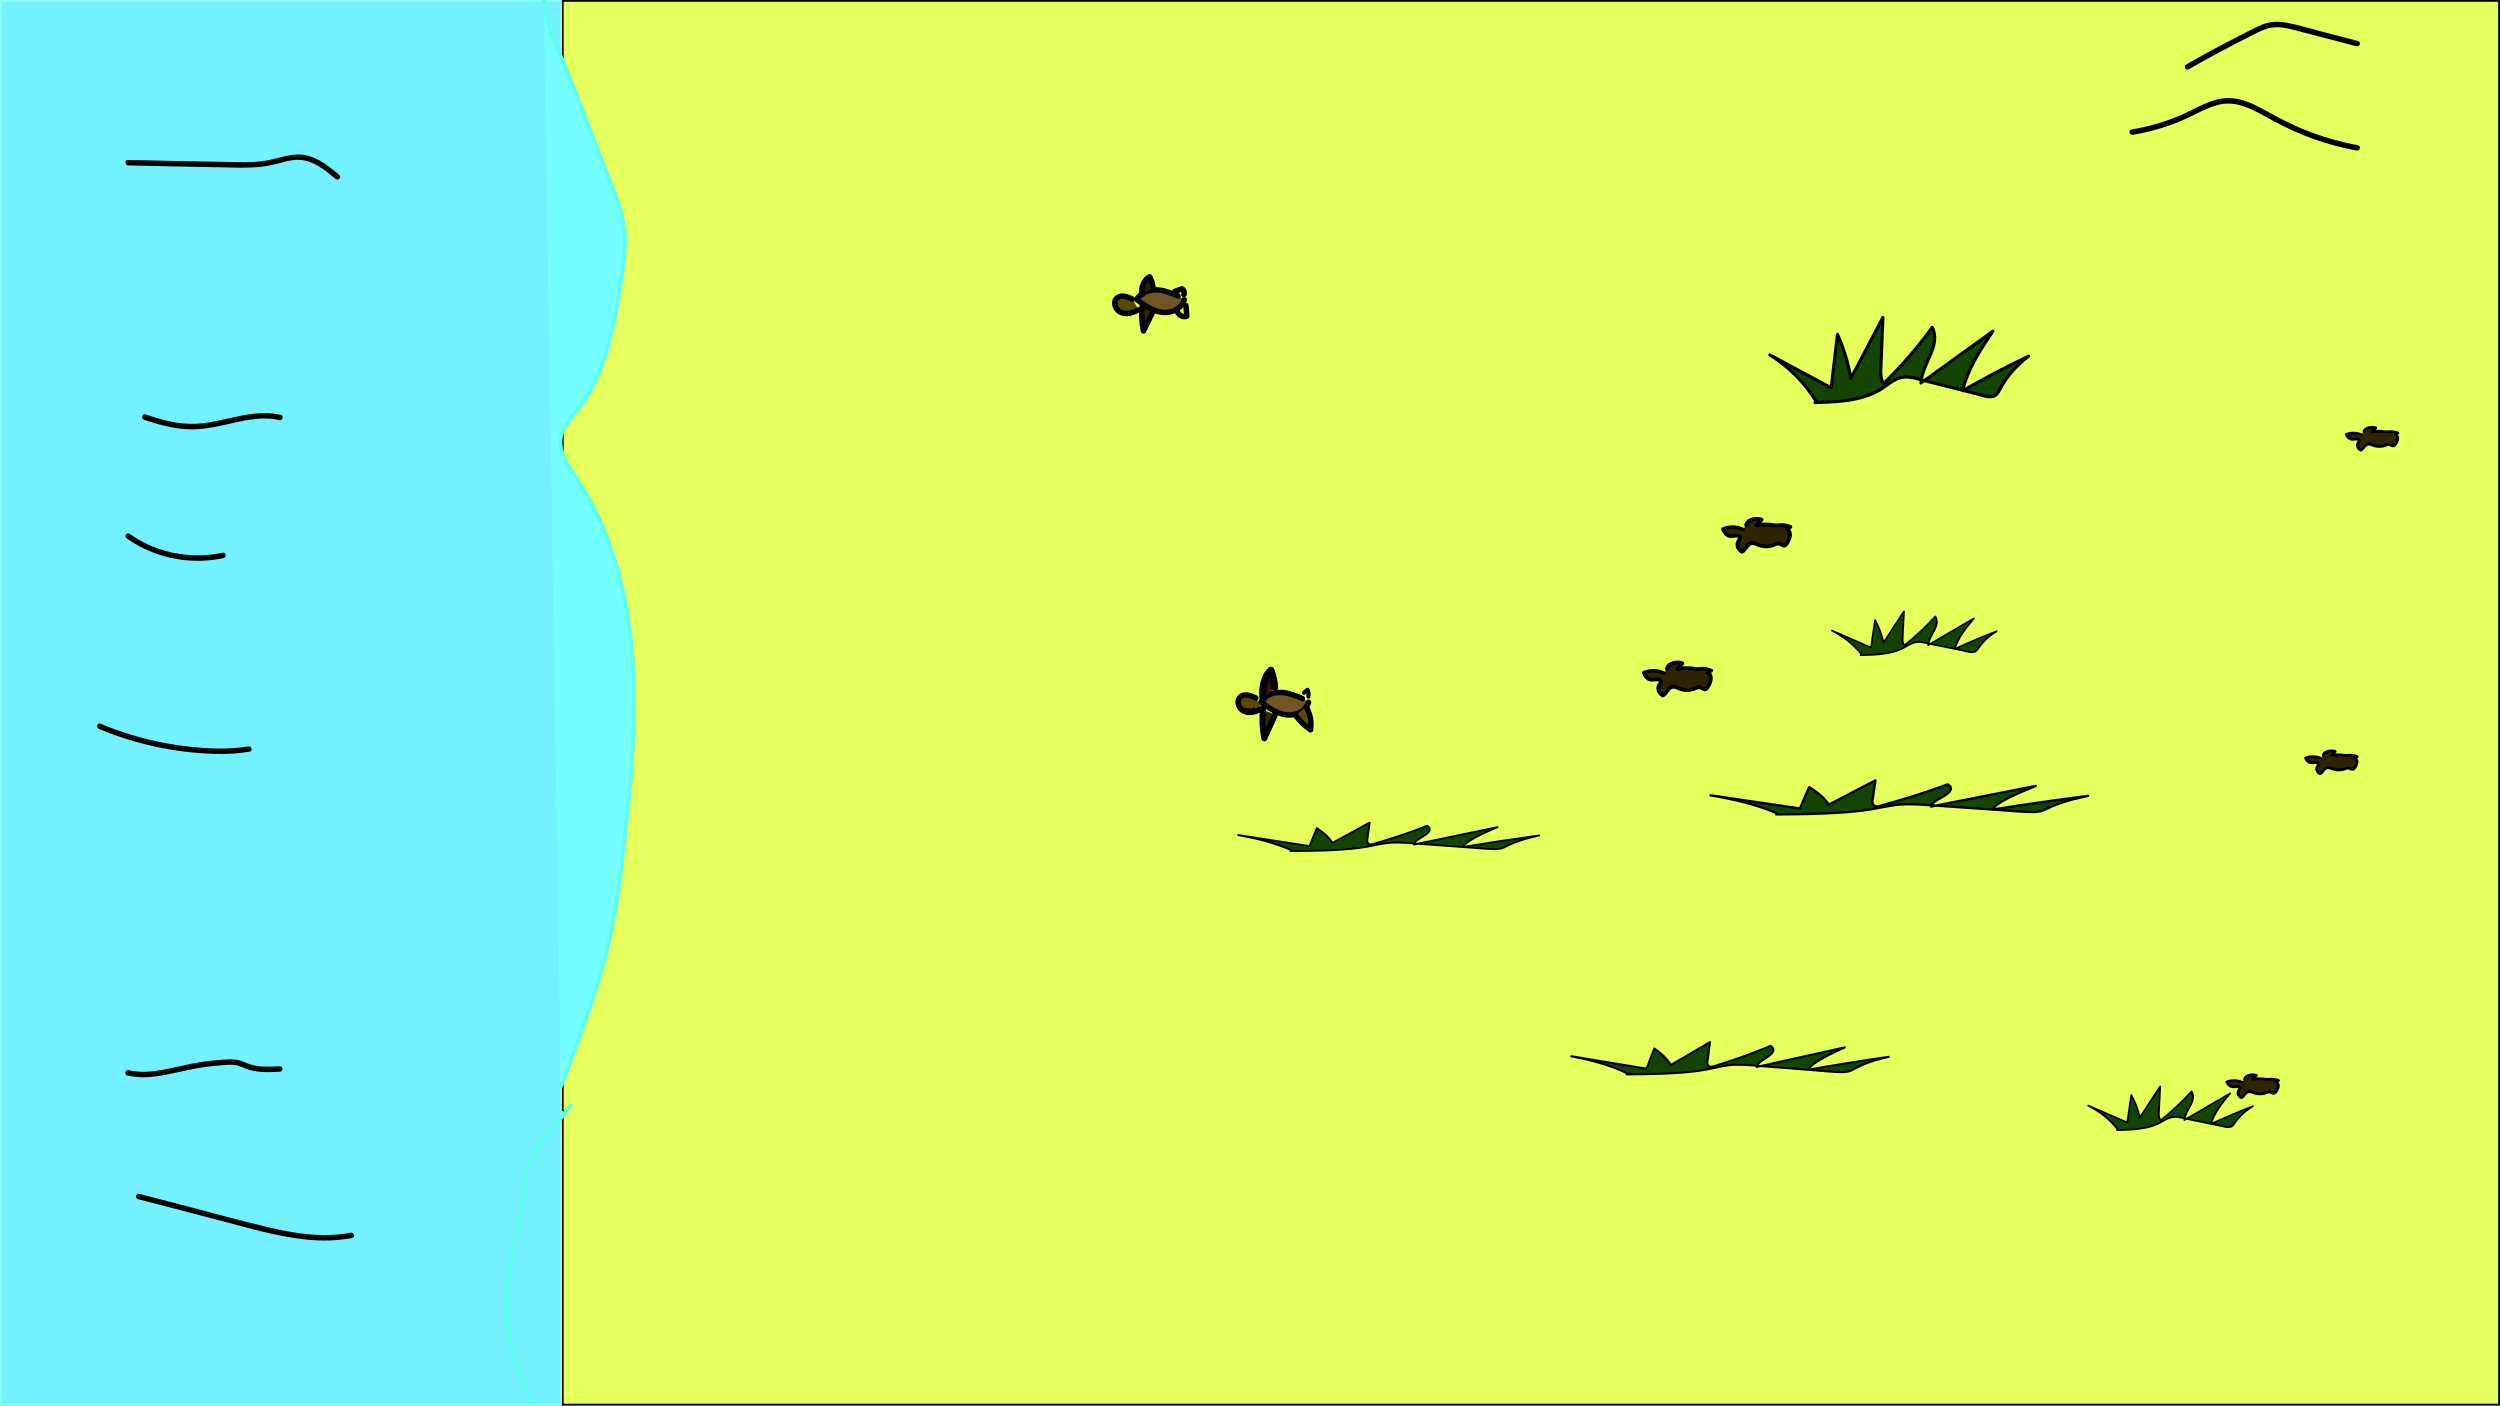 <?xml version="1.0" encoding="utf-8"?>
<!-- Generator: Adobe Illustrator 28.2.0, SVG Export Plug-In . SVG Version: 6.00 Build 0)  -->
<svg version="1.1" xmlns="http://www.w3.org/2000/svg" xmlns:xlink="http://www.w3.org/1999/xlink" x="0px" y="0px"
	 viewBox="0 0 1366 768" style="enable-background:new 0 0 1366 768;" xml:space="preserve">
<rect x="0" y="0" width="1366" height="768" fill="#808080" stroke="none"/>
<style type="text/css">
	.st0{fill:#E5FF5C;}
	.st1{fill:#73F1FF;}
	.st2{fill:#8BFFF0;}
	.st3{fill:#2E2B00;}
	.st4{fill:#5C4600;}
	.st5{fill:#725522;}
	.st6{fill:#2E1A00;}
	.st7{fill:#5C4E00;}
	.st8{fill:#134500;}
	.st9{fill:#2E2500;}
	.st10{fill:#73FDFF;}
	.st11{fill:#5CFFEF;}
</style>
<g id="Background">
	<g>
		<rect x="307.5" y="0.5" class="st0" width="1058" height="767"/>
		<path d="M1365,1v766H308V1H1365 M1366,0H307v768h1059V0L1366,0z"/>
	</g>
	<g>
		<rect x="0.5" y="0.5" class="st1" width="306" height="767"/>
		<path class="st2" d="M306,1v766H1V1H306 M307,0H0v768h307V0L307,0z"/>
	</g>
	<g>
		<g>
			<path d="M78.68,229.32c9.59,3.3,19.65,5.9,29.87,5.16c9.58-0.7,18.75-3.78,28.21-5.2c5.25-0.79,10.63-0.93,15.83,0.29
				c1.88,0.44,2.68-2.45,0.8-2.89c-9.39-2.21-18.89-0.24-28.11,1.83c-4.66,1.05-9.34,2.16-14.09,2.71
				c-5.01,0.59-10.05,0.47-15.02-0.34c-5.7-0.93-11.25-2.59-16.7-4.46C77.65,225.8,76.86,228.69,78.68,229.32L78.68,229.32z"/>
		</g>
	</g>
	<g>
		<g>
			<path d="M69.27,294.25c11.81,8.29,26.34,12.57,40.76,12.15c4.12-0.12,8.22-0.63,12.25-1.5c1.89-0.41,1.09-3.3-0.8-2.89
				c-13.51,2.92-27.97,1.3-40.53-4.48c-3.56-1.64-6.96-3.6-10.16-5.86C69.21,290.55,67.7,293.15,69.27,294.25L69.27,294.25z"/>
		</g>
	</g>
	<g>
		<g>
			<path d="M54.07,398.3c20.02,8.34,41.59,13.03,63.28,13.61c6.39,0.17,12.78-0.12,19.09-1.21c1.9-0.33,1.09-3.22-0.8-2.89
				c-10.76,1.86-21.94,1.3-32.75,0.09c-10.49-1.17-20.87-3.33-30.97-6.38c-5.78-1.75-11.47-3.79-17.05-6.12
				C53.08,394.67,52.31,397.57,54.07,398.3L54.07,398.3z"/>
		</g>
	</g>
	<g>
		<g>
			<path d="M69.54,587.65c10.98,2.58,21.99-0.6,32.71-2.9c5.69-1.22,11.43-2.1,17.23-2.57c2.75-0.22,5.59-0.5,8.35-0.3
				c2.61,0.2,4.85,1.49,7.28,2.33c5.7,1.98,11.87,1.69,17.79,1.37c1.92-0.1,1.93-3.1,0-3c-5.23,0.28-10.62,0.59-15.71-0.86
				c-2.43-0.69-4.66-2.01-7.14-2.54c-2.66-0.56-5.42-0.35-8.11-0.18c-5.68,0.35-11.35,1.06-16.94,2.13
				c-5.4,1.03-10.73,2.44-16.14,3.43c-6.11,1.12-12.4,1.63-18.51,0.2C68.46,584.32,67.66,587.21,69.54,587.65L69.54,587.65z"/>
		</g>
	</g>
	<g>
		<g>
			<path d="M75.4,655.21c15.37,4.01,30.73,8.02,46.1,12.03c14.96,3.91,29.96,8.35,45.39,10.01c8.51,0.92,17.09,0.82,25.51-0.82
				c1.89-0.37,1.09-3.26-0.8-2.89c-15.04,2.93-30.42,0.47-45.15-3c-15-3.54-29.88-7.68-44.79-11.58
				c-8.48-2.21-16.97-4.43-25.45-6.64C74.33,651.83,73.53,654.72,75.4,655.21L75.4,655.21z"/>
		</g>
	</g>
	<g>
		<g>
			<path d="M70,90.38c16.1,0.39,32.2,0.72,48.3,0.99c7.79,0.13,15.69,0.59,23.47-0.15c3.78-0.36,7.44-1.15,11.1-2.14
				c3.57-0.97,7.2-1.97,10.93-1.74c7.57,0.45,13.93,5.73,19.5,10.36c1.47,1.23,3.61-0.89,2.12-2.12
				c-5.24-4.36-10.84-8.94-17.6-10.62c-7.51-1.87-14.41,1.32-21.69,2.66c-7.83,1.45-15.94,0.95-23.85,0.82
				c-8.13-0.13-16.27-0.28-24.4-0.44c-9.3-0.19-18.59-0.39-27.89-0.61C68.07,87.33,68.07,90.34,70,90.38L70,90.38z"/>
		</g>
	</g>
	<g>
		<path class="st3" d="M624.12,167.02c-0.53,4.61-0.3,9.3,0.68,13.83c1.82-3.74,3.64-7.47,5.46-11.21"/>
		<g>
			<path d="M622.62,167.02c-0.53,4.75-0.26,9.55,0.73,14.23c0.26,1.22,2.18,1.5,2.74,0.36c1.82-3.74,3.64-7.47,5.46-11.21
				c0.35-0.73,0.2-1.62-0.54-2.05c-0.66-0.39-1.7-0.19-2.05,0.54c-1.82,3.74-3.64,7.47-5.46,11.21c0.91,0.12,1.83,0.24,2.74,0.36
				c-0.94-4.42-1.12-8.95-0.62-13.43c0.09-0.81-0.75-1.5-1.5-1.5C623.23,165.52,622.71,166.21,622.62,167.02L622.62,167.02z"/>
		</g>
	</g>
	<g>
		<g>
			<path d="M642.45,160.6c1.27-0.45,2.55-0.91,3.82-1.36c-0.39-0.05-0.77-0.1-1.16-0.15c0.02,0.01,0.04,0.03,0.05,0.04
				c-0.1-0.08-0.2-0.16-0.3-0.23c0.18,0.14,0.34,0.3,0.48,0.47c-0.08-0.1-0.16-0.2-0.23-0.3c0.15,0.2,0.28,0.41,0.38,0.64
				c-0.05-0.12-0.1-0.24-0.15-0.36c0.11,0.25,0.18,0.51,0.22,0.78c-0.02-0.13-0.04-0.27-0.05-0.4c0.03,0.25,0.03,0.49,0,0.74
				c0.02-0.13,0.04-0.27,0.05-0.4c-0.03,0.18-0.07,0.35-0.13,0.52c-0.25,0.74,0.29,1.67,1.05,1.85c0.83,0.19,1.57-0.25,1.85-1.05
				c0.52-1.51,0.04-3.36-1.13-4.44c-0.17-0.16-0.37-0.33-0.57-0.45c-0.51-0.29-1-0.21-1.51-0.02c-0.39,0.14-0.77,0.27-1.16,0.41
				c-0.77,0.27-1.54,0.55-2.31,0.82c-0.37,0.13-0.69,0.34-0.9,0.69c-0.19,0.32-0.27,0.8-0.15,1.16
				C640.84,160.28,641.66,160.88,642.45,160.6L642.45,160.6z"/>
		</g>
	</g>
	<g>
		<g>
			<path d="M641.75,170.34c0.72,2.96,4.23,4.93,7.12,3.88c0.58-0.21,1.16-0.76,1.1-1.45c-0.16-1.93-0.31-3.85-0.47-5.78
				c-0.06-0.78-0.64-1.54-1.5-1.5c-0.76,0.03-1.57,0.66-1.5,1.5c0.16,1.93,0.31,3.85,0.47,5.78c0.37-0.48,0.73-0.96,1.1-1.45
				c-0.13,0.05-0.26,0.09-0.39,0.12c-0.06,0.01-0.12,0.03-0.18,0.04c-0.24,0.06,0.33-0.03,0.14-0.02c-0.26,0.02-0.51,0.02-0.78,0.01
				c-0.25-0.01,0.32,0.06,0.14,0.02c-0.06-0.01-0.12-0.02-0.18-0.03c-0.13-0.03-0.27-0.06-0.4-0.1c-0.06-0.02-0.12-0.04-0.18-0.06
				c-0.06-0.02-0.28-0.11-0.03-0.01c0.25,0.11,0.03,0.01-0.03-0.01c-0.07-0.03-0.13-0.07-0.2-0.1c-0.11-0.06-0.22-0.12-0.32-0.19
				c-0.05-0.03-0.1-0.07-0.15-0.11c-0.21-0.14,0.03,0.05,0.09,0.08c-0.21-0.09-0.41-0.38-0.56-0.55c-0.17-0.18,0.02,0.05,0.07,0.1
				c-0.05-0.04-0.1-0.13-0.13-0.18c-0.07-0.1-0.13-0.21-0.19-0.32c-0.02-0.05-0.09-0.15-0.1-0.2c0,0.02,0.13,0.35,0.07,0.15
				c-0.05-0.14-0.09-0.28-0.13-0.43c-0.19-0.76-1.09-1.29-1.85-1.05C642,168.75,641.55,169.53,641.75,170.34L641.75,170.34z"/>
		</g>
	</g>
	<g>
		<path class="st4" d="M686.2,381.4c-2.74-1.36-6.33-2.63-8.57-0.55c-2.41,2.25-0.66,6.74,2.43,7.91c3.08,1.17,6.55,0,9.45-1.58"/>
		<g>
			<path d="M686.96,380.11c-2.01-1-4.29-1.96-6.58-1.85c-2.3,0.11-4.4,1.42-5.13,3.67c-0.6,1.84-0.07,4.02,1.02,5.58
				c1.37,1.96,3.35,2.98,5.72,3.2c2.89,0.27,5.78-0.88,8.28-2.22c1.7-0.91,0.19-3.5-1.51-2.59c-1.66,0.89-3.5,1.7-5.39,1.83
				c-0.99,0.07-1.88-0.03-2.81-0.37c-0.21-0.08-0.04-0.01,0,0.01c-0.09-0.04-0.17-0.08-0.26-0.13c-0.15-0.08-0.29-0.17-0.43-0.26
				c-0.03-0.02-0.27-0.19-0.14-0.09c0.12,0.09-0.07-0.06-0.07-0.06c-0.16-0.15-0.32-0.29-0.47-0.45c-0.04-0.05-0.34-0.39-0.19-0.2
				c-0.1-0.13-0.2-0.28-0.29-0.42c-0.09-0.14-0.18-0.29-0.25-0.44c-0.04-0.09-0.09-0.17-0.13-0.26c0.09,0.19-0.01-0.02-0.04-0.11
				c-0.29-0.81-0.31-0.97-0.26-1.78c0.02-0.23-0.05,0.23,0,0c0.02-0.06,0.03-0.13,0.04-0.19c0.02-0.07,0.19-0.54,0.07-0.27
				c0.06-0.14,0.14-0.28,0.22-0.41c0.03-0.06,0.07-0.11,0.11-0.17c-0.16,0.21,0.03-0.03,0.07-0.07c0.28-0.26,0.41-0.38,0.8-0.57
				c-0.14,0.07,0.25-0.09,0.32-0.11c0.1-0.03,0.21-0.06,0.31-0.08c0.04-0.01,0.37-0.05,0.16-0.03c1.82-0.18,3.66,0.6,5.32,1.42
				c0.73,0.36,1.62,0.19,2.05-0.54C687.88,381.5,687.69,380.47,686.96,380.11L686.96,380.11z"/>
		</g>
	</g>
	<g>
		<path class="st5" d="M711.7,381.66c-3.86-1.6-7.83-3.22-12.01-3.33c-4.18-0.11-8.67,1.61-10.68,5.28
			c4.16,3.05,8.55,6.21,13.65,6.94s11.09-1.86,12.32-6.87"/>
		<g>
			<path d="M712.1,380.22c-4.52-1.87-9.39-3.85-14.39-3.3c-4.03,0.44-7.91,2.33-10,5.94c-0.44,0.76-0.12,1.57,0.54,2.05
				c4.81,3.53,10.31,7.46,16.57,7.26c5.03-0.16,10.24-2.97,11.62-8.09c0.5-1.87-2.39-2.66-2.89-0.8c-1.12,4.16-5.73,6.07-9.72,5.88
				c-5.29-0.25-9.95-3.84-14.05-6.84c0.18,0.68,0.36,1.37,0.54,2.05c1.72-2.98,5.15-4.41,8.49-4.53c4.37-0.16,8.55,1.63,12.51,3.27
				C713.08,383.84,713.86,380.94,712.1,380.22L712.1,380.22z"/>
		</g>
	</g>
	<g>
		<path class="st3" d="M690.09,387.63c-0.56,5.26-0.32,10.62,0.72,15.8c1.93-4.27,3.87-8.53,5.8-12.8"/>
		<g>
			<path d="M688.44,387.63c-0.56,5.42-0.27,10.89,0.78,16.24c0.26,1.33,2.44,1.68,3.02,0.39c1.93-4.27,3.87-8.53,5.8-12.8
				c0.37-0.81,0.23-1.78-0.59-2.26c-0.71-0.41-1.89-0.22-2.26,0.59c-1.93,4.27-3.87,8.53-5.8,12.8c1.01,0.13,2.01,0.26,3.02,0.39
				c-1-5.06-1.19-10.24-0.66-15.36c0.09-0.89-0.83-1.65-1.65-1.65C689.12,385.97,688.53,386.73,688.44,387.63L688.44,387.63z"/>
		</g>
	</g>
	<g>
		<path class="st6" d="M690.22,382.02c-1.04-5.88,0.76-12.65,4.2-15.79c1.13,2.84,1.83,6.09,2.01,9.4"/>
		<g>
			<path d="M692.12,381.5c-0.43-2.54-0.25-5.35,0.42-7.88c0.34-1.27,0.72-2.3,1.3-3.38c0.29-0.53,0.6-1.05,0.96-1.53
				c-0.12,0.16,0.03-0.03,0.07-0.09c0.08-0.1,0.17-0.2,0.26-0.3c0.22-0.24,0.45-0.47,0.68-0.69c-1.09-0.29-2.19-0.58-3.28-0.87
				c1.12,2.84,1.76,5.83,1.94,8.88c0.06,1.06,0.86,1.96,1.96,1.96c1.01,0,2.03-0.9,1.96-1.96c-0.2-3.39-0.84-6.76-2.08-9.92
				c-0.54-1.37-2.12-1.95-3.28-0.87c-2.18,2.03-3.53,4.89-4.29,7.73c-0.87,3.26-0.98,6.65-0.42,9.96c0.18,1.05,1.47,1.63,2.41,1.37
				C691.85,383.61,692.3,382.55,692.12,381.5L692.12,381.5z"/>
		</g>
	</g>
	<g>
		<g>
			<path d="M680.23,387.65c0.25,0.1,0.54,0.12,0.81,0.15c0.44,0.05,0.87,0.08,1.31,0.1c1.09,0.06,2.19,0.07,3.28,0.03
				c0.41-0.01,0.59-0.48,0.32-0.78c-0.16-0.18-0.31-0.36-0.47-0.54c-0.39-0.45-1.04,0.21-0.65,0.65c0.16,0.18,0.31,0.36,0.47,0.54
				c0.11-0.26,0.22-0.52,0.32-0.78c-1.07,0.04-2.14,0.03-3.2-0.03c-0.43-0.02-0.85-0.05-1.28-0.09c-0.22-0.02-0.43-0.04-0.68-0.13
				c-0.23-0.09-0.5,0.1-0.56,0.32C679.84,387.35,680,387.56,680.23,387.65L680.23,387.65z"/>
		</g>
	</g>
	<g>
		<g>
			<path d="M713.32,379.28c0.64-0.53,1.27-1.05,1.91-1.58c-0.6-0.08-1.19-0.15-1.79-0.23c0.07,0.12,0.13,0.23,0.18,0.36
				c-0.04-0.09-0.08-0.18-0.11-0.27c0.17,0.42,0.27,0.86,0.33,1.3c-0.01-0.1-0.03-0.2-0.04-0.3c0.08,0.64,0.09,1.28,0.01,1.92
				c0.01-0.1,0.03-0.2,0.04-0.3c-0.01,0.04-0.01,0.08-0.02,0.12c-0.05,0.32-0.05,0.59,0.11,0.88c0.14,0.24,0.41,0.46,0.68,0.52
				c0.29,0.07,0.62,0.05,0.88-0.11c0.23-0.15,0.48-0.4,0.52-0.68c0.13-0.84,0.14-1.65,0.03-2.49c-0.1-0.72-0.27-1.45-0.64-2.08
				c-0.18-0.31-0.48-0.5-0.83-0.54c-0.38-0.05-0.67,0.07-0.96,0.31c-0.64,0.53-1.27,1.05-1.91,1.58c-0.21,0.18-0.33,0.54-0.33,0.81
				c0,0.28,0.12,0.61,0.33,0.81c0.22,0.2,0.5,0.35,0.81,0.33C712.83,379.6,713.07,379.48,713.32,379.28L713.32,379.28z"/>
		</g>
	</g>
	<g>
		<path class="st7" d="M708.01,390.99c2.23,3.02,4.95,5.67,8.04,7.82c0.76-4.3-0.13-8.86-2.43-12.56"/>
		<g>
			<path d="M706.72,391.75c2.41,3.24,5.27,6.04,8.58,8.35c0.74,0.52,2.05,0.02,2.2-0.9c0.8-4.73-0.06-9.61-2.58-13.72
				c-1.01-1.64-3.6-0.14-2.59,1.51c2.07,3.38,2.95,7.48,2.28,11.41c0.73-0.3,1.47-0.6,2.2-0.9c-2.86-2-5.42-4.47-7.5-7.28
				c-0.48-0.65-1.3-0.98-2.05-0.54C706.62,390.07,706.23,391.09,706.72,391.75L706.72,391.75z"/>
		</g>
	</g>
	<g>
		<path class="st8" d="M705.72,464.65c-7.27-3.36-17.35-6.25-29.2-8.37c12.98,2.01,25.97,4.01,38.95,6.02
			c1.35-3.25,2.69-6.51,4.04-9.76c4,2.57,6.88,5.27,8.53,8.03c6.77-3.7,13.55-7.41,20.32-11.11c-0.43,3.09-0.85,6.18-1.28,9.26
			c-0.13,0.97-0.21,2.02,1.68,2.84c11.34-3.18,21.71-6.63,30.96-10.29c2.83,1.59,1.18,3.51-1.26,5.14s-5.67,3.25-5.9,5.03
			c15.22-3.16,30.45-6.31,45.67-9.47c-7.96,3.41-16.07,6.92-19.19,10.88c13.66-2.27,27.66-4.39,41.96-6.33
			c-7.68,1.63-14.03,3.73-18.46,6.11c-0.75,0.41-1.52,0.84-2.9,1.09c-2.04,0.37-4.72,0.21-7.07,0.04
			c-14.05-1.02-28.11-2.04-42.16-3.06c-3.1-0.23-6.31-0.45-9.48-0.31c-4.78,0.21-8.52,1.21-12.51,1.97
			c-12.34,2.35-28.25,2.55-43.22,2.66"/>
		<g>
			<path d="M705.99,464.2c-9.26-4.25-19.34-6.63-29.33-8.43c-0.09,0.34-0.19,0.68-0.28,1.02c12.98,2.01,25.97,4.01,38.95,6.02
				c0.31,0.05,0.53-0.08,0.65-0.37c1.35-3.25,2.69-6.51,4.04-9.76c-0.26,0.1-0.52,0.21-0.77,0.31c3.21,2.08,6.31,4.54,8.34,7.84
				c0.15,0.25,0.47,0.33,0.72,0.19c6.77-3.7,13.55-7.41,20.32-11.11c-0.26-0.2-0.52-0.4-0.77-0.59c-0.33,2.36-0.65,4.71-0.98,7.07
				c-0.17,1.23-0.75,2.99-0.12,4.19c0.29,0.55,0.8,0.95,1.33,1.25c0.89,0.49,1.77-0.02,2.69-0.29c2.23-0.64,4.45-1.29,6.67-1.97
				c4.22-1.29,8.42-2.66,12.59-4.12c1.98-0.69,3.95-1.41,5.91-2.15c0.92-0.35,1.84-0.7,2.76-1.06c0.65-0.25,1.05-0.53,1.6,0.11
				c0.44,0.52,0.45,1.01,0.12,1.59c-1.03,1.81-3.56,2.84-5.23,3.95c-1.24,0.83-2.82,1.85-3.14,3.42c-0.08,0.41,0.24,0.73,0.65,0.65
				c15.22-3.16,30.45-6.31,45.67-9.47c-0.14-0.32-0.27-0.64-0.41-0.96c-3.91,1.67-7.84,3.33-11.59,5.33
				c-2.78,1.48-5.69,3.16-7.7,5.64c-0.34,0.42-0.02,0.97,0.51,0.88c13.95-2.32,27.94-4.42,41.96-6.33
				c-0.09-0.34-0.19-0.68-0.28-1.02c-4.22,0.9-8.42,1.99-12.47,3.48c-1.59,0.58-3.17,1.23-4.7,1.97c-1.73,0.84-3.22,1.7-5.18,1.88
				c-4.47,0.42-9.16-0.35-13.62-0.67c-4.96-0.36-9.92-0.72-14.88-1.08c-4.88-0.35-9.75-0.71-14.63-1.06
				c-4.79-0.35-9.63-0.89-14.44-0.67c-4.16,0.19-8.18,1.12-12.25,1.92c-4.09,0.8-8.23,1.3-12.38,1.66
				c-10.33,0.9-20.73,0.97-31.09,1.05c-0.68,0.01-0.68,1.06,0,1.05c9.26-0.07,18.54-0.15,27.79-0.79c4.16-0.29,8.32-0.7,12.45-1.35
				c4.12-0.64,8.16-1.73,12.3-2.23c4.72-0.57,9.44-0.19,14.16,0.15c4.96,0.36,9.92,0.72,14.88,1.08c4.96,0.36,9.92,0.72,14.88,1.08
				c4.77,0.35,9.57,0.89,14.35,0.97c2.05,0.04,4.14-0.07,6.02-0.97c1.75-0.84,3.43-1.74,5.24-2.46c4.48-1.77,9.16-3,13.87-4.01
				c0.68-0.15,0.37-1.1-0.28-1.02c-14.02,1.91-28,4.01-41.96,6.33c0.17,0.29,0.34,0.59,0.51,0.88c2.04-2.52,5.03-4.19,7.86-5.67
				c3.65-1.91,7.44-3.51,11.22-5.13c0.57-0.25,0.14-1.08-0.41-0.96c-15.22,3.16-30.45,6.31-45.67,9.47
				c0.22,0.22,0.43,0.43,0.65,0.65c0.34-1.66,2.53-2.72,3.83-3.54c1.45-0.92,3.13-1.82,4.18-3.22c0.69-0.92,0.91-2.02,0.18-2.99
				c-0.3-0.4-1-1.08-1.53-1.09c-0.76-0.01-1.96,0.73-2.67,1.01c-8.25,3.16-16.66,5.91-25.15,8.37c-0.96,0.28-2.7,1.15-3.61,0.59
				c-1.06-0.65-0.7-1.82-0.57-2.82c0.38-2.76,0.76-5.53,1.14-8.29c0.06-0.44-0.34-0.83-0.77-0.59c-6.77,3.7-13.55,7.41-20.32,11.11
				c0.24,0.06,0.48,0.13,0.72,0.19c-2.12-3.45-5.36-6.04-8.72-8.21c-0.32-0.2-0.65,0.02-0.77,0.31c-1.35,3.25-2.69,6.51-4.04,9.76
				c0.22-0.12,0.43-0.25,0.65-0.37c-12.98-2.01-25.97-4.01-38.95-6.02c-0.66-0.1-0.95,0.89-0.28,1.02
				c9.89,1.79,19.91,4.12,29.08,8.32C706.07,465.39,706.6,464.48,705.99,464.2L705.99,464.2z"/>
		</g>
	</g>
	<g>
		<path class="st8" d="M971.18,444.58c-9.13-4.01-21.77-7.45-36.66-9.99c16.3,2.39,32.6,4.78,48.9,7.18
			c1.69-3.88,3.38-7.77,5.07-11.65c5.03,3.06,8.63,6.28,10.71,9.57c8.5-4.42,17.01-8.84,25.51-13.26
			c-0.54,3.68-1.07,7.37-1.61,11.05c-0.17,1.16-0.26,2.4,2.11,3.38c14.23-3.79,27.25-7.9,38.86-12.27c3.56,1.9,1.48,4.18-1.59,6.14
			c-3.06,1.96-7.12,3.88-7.41,6c19.11-3.77,38.22-7.53,57.33-11.3c-9.99,4.07-20.17,8.25-24.09,12.98
			c17.14-2.71,34.72-5.23,52.67-7.55c-9.64,1.94-17.61,4.45-23.17,7.29c-0.95,0.48-1.9,1-3.64,1.3c-2.56,0.44-5.92,0.25-8.87,0.04
			c-17.64-1.22-35.28-2.44-52.92-3.65c-3.89-0.27-7.92-0.54-11.9-0.37c-6,0.26-10.69,1.45-15.7,2.36
			c-15.5,2.81-35.46,3.04-54.25,3.17"/>
		<g>
			<path d="M971.5,444.03c-11.67-5.09-24.31-7.91-36.81-10.05c-0.11,0.41-0.23,0.83-0.34,1.24c16.3,2.39,32.6,4.78,48.9,7.18
				c0.26,0.04,0.61-0.02,0.73-0.3c1.69-3.88,3.38-7.77,5.07-11.65c-0.29,0.08-0.59,0.15-0.88,0.23c3.98,2.45,7.91,5.36,10.48,9.34
				c0.2,0.3,0.56,0.4,0.88,0.23c8.5-4.42,17.01-8.84,25.51-13.26c-0.32-0.24-0.63-0.49-0.95-0.73c-0.42,2.88-0.84,5.76-1.26,8.65
				c-0.23,1.55-0.93,3.63,0.06,5.06c0.43,0.63,1.26,1.26,2,1.45c1.01,0.26,2.57-0.49,3.56-0.76c2.77-0.76,5.53-1.54,8.29-2.34
				c5.32-1.55,10.61-3.2,15.86-4.97c2.45-0.82,4.9-1.67,7.34-2.55c1.12-0.4,2.23-0.81,3.35-1.23c0.71-0.27,1.07-0.22,1.6,0.37
				c0.45,0.5,0.51,1.02,0.21,1.61c-0.58,1.14-1.89,1.95-2.92,2.62c-1.13,0.73-2.3,1.38-3.44,2.09c-1.6,1-3.85,2.27-4.26,4.29
				c-0.1,0.5,0.29,0.89,0.79,0.79c19.11-3.77,38.22-7.53,57.33-11.3c-0.11-0.41-0.23-0.83-0.34-1.24
				c-4.87,1.98-9.77,3.95-14.48,6.31c-3.53,1.77-7.3,3.78-9.9,6.84c-0.43,0.51-0.01,1.18,0.63,1.08c17.46-2.76,34.97-5.26,52.5-7.53
				c-0.06-0.42-0.11-0.84-0.17-1.27c-5.31,1.08-10.59,2.38-15.71,4.17c-2,0.7-3.98,1.47-5.9,2.36c-2.2,1.01-4.09,2.03-6.57,2.22
				c-2.6,0.21-5.23,0-7.82-0.18c-3.13-0.22-6.27-0.43-9.4-0.65c-6.1-0.42-12.2-0.84-18.3-1.26c-6.18-0.43-12.37-0.85-18.55-1.28
				c-6-0.41-12.06-1.05-18.08-0.8c-5.24,0.22-10.33,1.36-15.47,2.3c-5.14,0.95-10.34,1.54-15.54,1.97
				c-12.95,1.07-25.96,1.15-38.94,1.25c-0.83,0.01-0.83,1.29,0,1.29c11.65-0.08,23.32-0.17,34.95-0.95
				c5.26-0.35,10.52-0.85,15.74-1.63c5.2-0.78,10.31-2.09,15.54-2.66c5.95-0.65,11.9-0.17,17.85,0.24
				c6.18,0.43,12.37,0.85,18.55,1.28c6.1,0.42,12.2,0.84,18.3,1.26c6.05,0.42,12.14,1.07,18.21,1.17c2.57,0.04,5.18-0.09,7.54-1.18
				c2.16-0.99,4.25-2.05,6.48-2.89c5.66-2.13,11.55-3.6,17.47-4.8c0.7-0.14,0.55-1.36-0.17-1.27c-17.65,2.28-35.27,4.8-52.84,7.57
				c0.21,0.36,0.42,0.72,0.63,1.08c2.53-2.98,6.2-4.92,9.64-6.64c4.61-2.31,9.4-4.23,14.17-6.18c0.76-0.31,0.49-1.41-0.34-1.24
				c-19.11,3.77-38.22,7.53-57.33,11.3c0.26,0.26,0.53,0.53,0.79,0.79c0.4-1.97,3.16-3.22,4.7-4.15c1.87-1.13,4.07-2.21,5.42-3.99
				c0.95-1.25,1.02-2.72-0.16-3.84c-0.65-0.62-1.27-1.1-2.15-0.81c-1.26,0.42-2.49,0.92-3.73,1.37
				c-10.33,3.73-20.85,6.97-31.44,9.86c-1.36,0.37-3.04,1.32-4.19,0.13c-0.75-0.78-0.43-1.84-0.29-2.79
				c0.49-3.36,0.98-6.73,1.47-10.09c0.08-0.55-0.41-1.01-0.95-0.73c-8.5,4.42-17.01,8.84-25.51,13.26c0.29,0.08,0.59,0.15,0.88,0.23
				c-2.69-4.17-6.76-7.24-10.94-9.8c-0.27-0.17-0.74-0.08-0.88,0.23c-1.69,3.88-3.38,7.77-5.07,11.65c0.24-0.1,0.49-0.2,0.73-0.3
				c-16.3-2.39-32.6-4.78-48.9-7.18c-0.8-0.12-1.17,1.1-0.34,1.24c12.38,2.12,24.95,4.88,36.5,9.92
				C971.61,445.47,972.26,444.36,971.5,444.03L971.5,444.03z"/>
		</g>
	</g>
	<g>
		<path class="st8" d="M992.12,218.96c-6.26-10.05-14.92-18.7-25.12-25.06c11.17,6,22.34,12,33.51,18
			c1.16-9.74,2.32-19.48,3.48-29.22c3.45,7.68,5.92,15.76,7.34,24.02c5.83-11.09,11.66-22.17,17.48-33.26
			c-0.37,9.24-0.73,18.48-1.1,27.72c-0.12,2.91-0.18,6.03,1.45,8.49c9.76-9.51,18.68-19.83,26.63-30.79
			c2.44,4.76,1.01,10.49-1.09,15.4s-4.88,9.74-5.08,15.04c13.1-9.45,26.2-18.89,39.29-28.34c-6.85,10.2-13.82,20.69-16.51,32.57
			c11.75-6.8,23.8-13.13,36.1-18.94c-6.6,4.86-12.07,11.16-15.88,18.29c-0.65,1.21-1.3,2.51-2.49,3.25
			c-1.76,1.09-4.06,0.62-6.08,0.11c-12.09-3.06-24.18-6.11-36.27-9.17c-2.67-0.67-5.43-1.35-8.15-0.93
			c-4.11,0.64-7.33,3.63-10.76,5.91c-10.62,7.04-24.3,7.62-37.18,7.96"/>
		<g>
			<path d="M992.85,218.53c-6.43-10.27-15.17-18.93-25.43-25.36c-0.28,0.49-0.57,0.97-0.85,1.46c11.17,6,22.34,12,33.51,18
				c0.61,0.33,1.2-0.1,1.27-0.73c1.16-9.74,2.32-19.48,3.48-29.22c-0.52,0.14-1.05,0.28-1.57,0.43c3.39,7.61,5.82,15.61,7.25,23.81
				c0.13,0.72,1.22,0.82,1.54,0.2c5.83-11.09,11.66-22.17,17.48-33.26c-0.52-0.14-1.05-0.28-1.57-0.43
				c-0.26,6.6-0.52,13.2-0.79,19.8c-0.12,3.11-0.3,6.21-0.36,9.32c-0.05,2.61,0.2,5.25,1.61,7.51c0.29,0.46,0.93,0.56,1.33,0.17
				c9.78-9.55,18.73-19.91,26.77-30.96c-0.49,0-0.97,0-1.46,0c2.42,4.94,0.64,10.63-1.44,15.36c-2.09,4.73-4.57,9.38-4.84,14.65
				c-0.03,0.6,0.76,1.1,1.27,0.73c13.1-9.45,26.2-18.89,39.29-28.34c-0.39-0.39-0.77-0.77-1.16-1.16
				c-6.83,10.18-13.8,20.67-16.6,32.77c-0.16,0.71,0.58,1.33,1.24,0.95c11.77-6.81,23.81-13.13,36.1-18.94
				c-0.28-0.49-0.57-0.97-0.85-1.46c-6.44,4.78-11.89,10.84-15.79,17.87c-0.98,1.77-1.8,3.86-4.05,4.17
				c-2.1,0.29-4.37-0.58-6.38-1.09c-4.76-1.2-9.51-2.4-14.27-3.61c-4.76-1.2-9.51-2.4-14.27-3.61c-4.22-1.07-8.83-2.83-13.24-2.37
				c-3.91,0.41-7.06,2.85-10.16,5.06c-3.33,2.37-6.93,4.2-10.82,5.47c-8.82,2.87-18.22,3.16-27.42,3.4c-1.09,0.03-1.09,1.72,0,1.69
				c8.2-0.22,16.52-0.49,24.52-2.5c3.82-0.96,7.56-2.34,11-4.29c3.52-2,6.54-5.05,10.36-6.49c4.53-1.71,9.42,0.17,13.87,1.3
				c4.76,1.2,9.51,2.4,14.27,3.61c4.76,1.2,9.51,2.4,14.27,3.61c3.38,0.86,8.34,2.98,11.37,0.2c1.52-1.4,2.3-3.55,3.35-5.29
				c1.2-2,2.53-3.93,3.99-5.75c2.98-3.73,6.44-7.07,10.27-9.91c0.87-0.64,0.14-1.93-0.85-1.46c-12.29,5.82-24.33,12.14-36.1,18.94
				c0.41,0.32,0.83,0.64,1.24,0.95c2.76-11.97,9.68-22.31,16.43-32.37c0.46-0.68-0.47-1.65-1.16-1.16
				c-13.1,9.45-26.2,18.89-39.29,28.34c0.42,0.24,0.85,0.49,1.27,0.73c0.54-10.47,11.31-20.1,6.05-30.87c-0.3-0.62-1.12-0.47-1.46,0
				c-7.95,10.94-16.83,21.17-26.5,30.62c0.44,0.06,0.88,0.11,1.33,0.17c-1.44-2.32-1.44-5.02-1.35-7.66
				c0.11-3.1,0.25-6.21,0.37-9.31c0.25-6.27,0.5-12.54,0.75-18.81c0.03-0.83-1.19-1.16-1.57-0.43
				c-5.83,11.09-11.66,22.17-17.48,33.26c0.51,0.07,1.03,0.13,1.54,0.2c-1.46-8.36-3.97-16.47-7.43-24.22
				c-0.38-0.86-1.49-0.29-1.57,0.43c-1.16,9.74-2.32,19.48-3.48,29.22c0.42-0.24,0.85-0.49,1.27-0.73c-11.17-6-22.34-12-33.51-18
				c-0.96-0.52-1.78,0.88-0.85,1.46c10.01,6.28,18.55,14.74,24.82,24.76C991.97,220.3,993.43,219.46,992.85,218.53L992.85,218.53z"
				/>
		</g>
	</g>
	<g>
		<path class="st8" d="M889.32,586.61c-7.67-3.79-18.29-7.05-30.8-9.45c13.7,2.26,27.39,4.53,41.09,6.79
			c1.42-3.67,2.84-7.35,4.26-11.02c4.22,2.9,7.25,5.94,9,9.06c7.14-4.18,14.29-8.36,21.43-12.54c-0.45,3.48-0.9,6.97-1.35,10.45
			c-0.14,1.1-0.22,2.27,1.77,3.2c11.96-3.59,22.9-7.48,32.65-11.61c2.99,1.79,1.24,3.96-1.33,5.81c-2.57,1.85-5.98,3.67-6.23,5.67
			c16.06-3.56,32.11-7.12,48.17-10.69c-8.39,3.85-16.95,7.8-20.24,12.28c14.4-2.57,29.17-4.95,44.25-7.14
			c-8.1,1.83-14.8,4.21-19.47,6.9c-0.79,0.46-1.6,0.95-3.06,1.23c-2.15,0.41-4.98,0.23-7.46,0.04c-14.82-1.15-29.64-2.31-44.47-3.46
			c-3.27-0.25-6.66-0.51-10-0.35c-5.04,0.24-8.98,1.37-13.19,2.23c-13.02,2.66-29.79,2.87-45.58,3"/>
		<g>
			<path d="M889.61,586.11c-9.7-4.76-20.37-7.47-30.94-9.51c-0.1,0.37-0.2,0.74-0.31,1.11c13.7,2.26,27.39,4.53,41.09,6.79
				c0.33,0.05,0.58-0.09,0.71-0.4c1.42-3.67,2.84-7.35,4.26-11.02c-0.28,0.11-0.56,0.23-0.84,0.34c3.43,2.38,6.69,5.19,8.79,8.85
				c0.15,0.27,0.52,0.36,0.79,0.21c7.14-4.18,14.29-8.36,21.43-12.54c-0.29-0.17-0.58-0.33-0.86-0.5c-0.31,2.38-0.61,4.75-0.92,7.13
				c-0.2,1.54-0.88,3.61-0.32,5.14c0.22,0.62,0.68,1.1,1.22,1.47c0.84,0.57,1.15,0.48,2.12,0.19c2.32-0.7,4.63-1.42,6.93-2.17
				c8.43-2.73,16.76-5.77,24.92-9.22c-0.19,0-0.39,0-0.58,0c1.62,1.05,1.48,2.25,0.2,3.53c-1.05,1.05-2.33,1.84-3.56,2.67
				c-1.65,1.12-4.06,2.49-4.47,4.63c-0.08,0.44,0.26,0.81,0.71,0.71c16.06-3.56,32.11-7.12,48.17-10.69
				c-0.15-0.35-0.3-0.7-0.44-1.05c-4.19,1.92-8.4,3.82-12.4,6.12c-2.96,1.69-5.96,3.62-8.04,6.38c-0.34,0.44,0.22,0.92,0.65,0.84
				c14.71-2.62,29.47-4.99,44.25-7.14c-0.1-0.37-0.2-0.74-0.31-1.11c-4.48,1.02-8.93,2.26-13.21,3.95
				c-1.65,0.65-3.27,1.36-4.84,2.17c-1.6,0.82-3.02,1.79-4.83,2.07c-2.28,0.36-4.65,0.13-6.94-0.04c-2.64-0.2-5.27-0.41-7.91-0.61
				c-5.19-0.4-10.38-0.81-15.56-1.21c-5.19-0.4-10.38-0.81-15.56-1.21c-5.04-0.39-10.13-1-15.19-0.78c-4.35,0.18-8.55,1.2-12.8,2.09
				c-4.42,0.94-8.91,1.53-13.41,1.96c-10.9,1.02-21.87,1.1-32.8,1.19c-0.74,0.01-0.74,1.15,0,1.15c9.91-0.08,19.83-0.17,29.71-0.93
				c4.38-0.34,8.76-0.81,13.09-1.55c4.29-0.73,8.49-1.94,12.81-2.48c5.04-0.63,10.1-0.16,15.14,0.23
				c5.27,0.41,10.54,0.82,15.81,1.23c5.19,0.4,10.38,0.81,15.56,1.21c5.04,0.39,10.13,1.04,15.18,1.07c2.07,0.01,4.15-0.17,6-1.14
				c1.75-0.92,3.45-1.87,5.27-2.66c4.75-2.04,9.77-3.45,14.8-4.6c0.74-0.17,0.41-1.21-0.31-1.11c-14.79,2.15-29.54,4.53-44.25,7.14
				c0.22,0.28,0.43,0.56,0.65,0.84c2.12-2.8,5.36-4.7,8.38-6.38c3.78-2.1,7.73-3.89,11.66-5.7c0.62-0.28,0.16-1.18-0.44-1.05
				c-16.06,3.56-32.11,7.12-48.17,10.69c0.24,0.24,0.47,0.47,0.71,0.71c0.36-1.92,2.8-3.18,4.28-4.18c1.48-1,3.16-2.01,4.2-3.51
				c0.78-1.13,0.92-2.44-0.03-3.52c-0.39-0.45-0.98-1.02-1.6-0.99c-0.41,0.02-1.13,0.48-1.55,0.65c-0.52,0.22-1.05,0.43-1.57,0.65
				c-8.9,3.63-18,6.78-27.18,9.6c-1.23,0.38-2.9,1.15-3.4-0.66c-0.26-0.96,0.13-2.22,0.25-3.18c0.37-2.85,0.74-5.7,1.1-8.55
				c0.06-0.45-0.53-0.69-0.86-0.5c-7.14,4.18-14.29,8.36-21.43,12.54c0.26,0.07,0.52,0.14,0.79,0.21c-2.2-3.83-5.61-6.77-9.2-9.26
				c-0.33-0.23-0.72,0.03-0.84,0.34c-1.42,3.67-2.84,7.35-4.26,11.02c0.24-0.13,0.47-0.27,0.71-0.4
				c-13.7-2.26-27.39-4.53-41.09-6.79c-0.72-0.12-1.04,0.97-0.31,1.11c10.46,2.02,21.06,4.68,30.66,9.39
				C889.69,587.43,890.27,586.44,889.61,586.11L889.61,586.11z"/>
		</g>
	</g>
	<g>
		<path class="st9" d="M909.1,367.88c-3.13-1.63-7.62-1.74-10.89-0.26c0.71,1.7,1.97,3.74,4.41,3.82c1.69,0.06,3.9-0.77,4.77,0.29
			c0.59,0.72-0.18,1.58-0.67,2.33c-1.3,1.98-0.49,4.56,1.85,5.94c2.51-1.29,2.74-4.87,5.81-4.82c1.1,0.02,2.02,0.58,2.96,0.99
			c2.7,1.17,6.31,1.14,8.97-0.09c0.78-0.36,1.63-0.83,2.52-0.66c1.2,0.23,2.06,1.56,3.16,1.14c0.33-0.12,0.52-0.38,0.69-0.62
			c1.98-2.8,3.65-6.75,0.21-8.66c0.71-0.27,1.41-0.54,2.12-0.82c-2.39-1.1-5.45-1.38-8.14-0.76c-3.37-0.87-7.13-0.89-10.51-0.07
			c0.97-1.06,1.94-2.12,2.91-3.18c-3.24-1.42-8.14,0.41-8.44,3.16"/>
		<g>
			<path d="M909.63,366.96c-3.72-1.85-8.16-1.89-11.96-0.26c-0.57,0.24-0.58,0.98-0.38,1.44c0.64,1.49,1.57,2.94,3.03,3.73
				c1.83,0.99,3.56,0.31,5.49,0.36c0.6,0.01,0.73,0.07,0.44,0.62c-0.23,0.43-0.56,0.8-0.77,1.25c-0.34,0.74-0.49,1.56-0.43,2.38
				c0.15,1.92,1.4,3.43,2.97,4.42c0.32,0.2,0.74,0.18,1.07,0c1.25-0.7,2.04-1.81,2.84-2.96c1.01-1.44,2.03-2.09,3.81-1.35
				c1.82,0.76,3.48,1.4,5.48,1.48c2.02,0.08,3.95-0.33,5.79-1.16c1.16-0.52,1.69-0.49,2.76,0.15c0.64,0.38,1.29,0.71,2.06,0.61
				c1.54-0.19,2.42-2.08,3.03-3.32c1.42-2.88,1.61-6.15-1.45-7.98c-0.08,0.64-0.17,1.29-0.25,1.93c0.71-0.27,1.41-0.54,2.12-0.82
				c0.74-0.28,1.17-1.53,0.25-1.93c-1.44-0.63-2.92-1.02-4.49-1.17c-1.57-0.15-3.24,0.39-4.75,0.1c-3.42-0.64-6.82-0.66-10.22,0.13
				c0.34,0.59,0.68,1.18,1.03,1.76c0.97-1.06,1.94-2.12,2.91-3.18c0.58-0.63,0.27-1.47-0.47-1.76c-3.19-1.29-9.09-0.14-9.74,3.89
				c-0.21,1.33,1.82,1.9,2.03,0.56c0.47-2.92,4.98-3.29,7.15-2.42c-0.16-0.59-0.31-1.18-0.47-1.76c-0.97,1.06-1.94,2.12-2.91,3.18
				c-0.72,0.78-0.01,2,1.03,1.76c3.05-0.7,6.25-0.76,9.32-0.08c1.34,0.3,2.66-0.15,4.04-0.13c1.53,0.02,3.07,0.32,4.48,0.94
				c0.08-0.64,0.17-1.29,0.25-1.93c-0.71,0.27-1.41,0.54-2.12,0.82c-0.82,0.32-1.08,1.43-0.25,1.93c1.3,0.78,1.68,1.94,1.33,3.4
				c-0.18,0.75-0.49,1.46-0.86,2.14c-0.24,0.45-0.62,1.42-1.05,1.68c-0.59,0.34-1.5-0.57-2.09-0.81c-0.61-0.25-1.23-0.32-1.88-0.2
				c-0.88,0.16-1.65,0.65-2.48,0.96c-0.85,0.31-1.75,0.5-2.66,0.58c-1.84,0.15-3.64-0.15-5.32-0.92c-1.36-0.62-2.73-1.16-4.24-0.73
				c-2.48,0.72-2.97,3.61-5.07,4.79c0.36,0,0.71,0,1.07,0c-1.59-1.01-2.5-2.75-1.47-4.49c0.48-0.82,1.13-1.53,0.99-2.55
				c-0.1-0.73-0.58-1.29-1.24-1.61c-1.57-0.76-3.33,0.12-4.97-0.07c-1.75-0.2-2.66-1.81-3.29-3.28c-0.13,0.48-0.25,0.96-0.38,1.44
				c3.05-1.31,6.85-1.22,9.83,0.26C909.78,369.39,910.85,367.57,909.63,366.96L909.63,366.96z"/>
		</g>
	</g>
	<g>
		<path class="st10" d="M297.08-0.92c1.46,16.22,10.16,32.82,16.02,47.91c7.13,18.36,14.24,36.73,21.36,55.09
			c2.92,7.54,5.87,15.18,6.75,23.22c0.82,7.53-0.21,15.12-1.23,22.62c-3.71,27.18-8.04,55.83-25.27,77.18
			c-3.22,3.99-6.97,7.89-8.15,12.88c-1.94,8.23,3.63,16.12,8.33,23.15c19.67,29.42,28.54,65,30.85,100.31s-1.57,70.71-5.49,105.88
			c-1.15,10.32-2.31,20.65-4.09,30.88c-5.72,32.92-17.77,64.35-29.74,95.54"/>
		<g>
			<path class="st11" d="M296.03-0.92c0.95,9.61,4.02,18.76,7.58,27.68c3.77,9.43,7.79,18.75,11.47,28.23
				c3.99,10.28,7.97,20.57,11.96,30.85c3.85,9.92,8.26,19.82,11.18,30.06c3.17,11.1,2.09,21.92,0.55,33.18
				c-1.24,9.04-2.55,18.08-4.41,27.02c-3.76,18.18-9.98,35.66-21.93,50.12c-5.42,6.56-9.11,13.2-6.11,21.81
				c3,8.58,9.42,15.84,13.85,23.71c9.57,16.98,15.93,35.6,19.86,54.65c8.71,42.18,5.19,85.58,0.59,128.03
				c-2.35,21.64-4.62,43.24-9.94,64.39c-5.13,20.4-12.21,40.25-19.64,59.91c-1.86,4.92-3.75,9.83-5.63,14.74
				c-0.49,1.27,1.55,1.82,2.03,0.56c7.61-19.81,15.22-39.65,21.26-60.01c5.98-20.19,9.66-40.63,12.03-61.53
				c4.87-42.89,9.99-86.47,4.23-129.54c-2.52-18.88-7.13-37.53-14.56-55.1c-3.69-8.71-8.06-17.13-13.18-25.09
				c-5.16-8.01-13.41-17.8-8.42-27.79c2.01-4.04,5.31-7.28,8.03-10.84c2.71-3.55,5.13-7.32,7.24-11.25
				c4.14-7.69,7.17-15.94,9.5-24.35c2.43-8.8,4.1-17.79,5.5-26.8c1.48-9.57,3.25-19.35,3.48-29.05c0.25-10.3-2.8-19.8-6.47-29.31
				c-3.95-10.25-7.94-20.5-11.91-30.74c-3.96-10.22-7.78-20.52-11.95-30.65c-3.8-9.23-7.99-18.33-10.93-27.89
				c-1.5-4.89-2.64-9.88-3.15-14.98C298.01-2.26,295.89-2.27,296.03-0.92L296.03-0.92z"/>
		</g>
	</g>
	<g>
		<path class="st9" d="M952.35,289.38c-3.13-1.63-7.62-1.74-10.89-0.26c0.71,1.7,1.97,3.74,4.41,3.82c1.69,0.06,3.9-0.77,4.77,0.29
			c0.59,0.72-0.18,1.58-0.67,2.33c-1.3,1.98-0.49,4.56,1.85,5.94c2.51-1.29,2.74-4.87,5.81-4.82c1.1,0.02,2.02,0.58,2.96,0.99
			c2.7,1.17,6.31,1.14,8.97-0.09c0.78-0.36,1.63-0.83,2.52-0.66c1.2,0.23,2.06,1.56,3.16,1.14c0.33-0.12,0.52-0.38,0.69-0.62
			c1.98-2.8,3.65-6.75,0.21-8.66c0.71-0.27,1.41-0.54,2.12-0.82c-2.39-1.1-5.45-1.38-8.14-0.76c-3.37-0.87-7.13-0.89-10.51-0.07
			c0.97-1.06,1.94-2.12,2.91-3.18c-3.24-1.42-8.14,0.41-8.44,3.16"/>
		<g>
			<path d="M952.88,288.47c-3.72-1.85-8.16-1.89-11.96-0.26c-0.57,0.24-0.58,0.98-0.38,1.44c0.64,1.49,1.57,2.94,3.03,3.73
				c1.83,0.99,3.56,0.31,5.49,0.36c0.6,0.01,0.73,0.07,0.44,0.62c-0.23,0.43-0.56,0.8-0.77,1.25c-0.34,0.74-0.49,1.56-0.43,2.38
				c0.15,1.92,1.4,3.43,2.97,4.42c0.32,0.2,0.74,0.18,1.07,0c1.25-0.7,2.04-1.81,2.84-2.96c1.01-1.44,2.03-2.09,3.81-1.35
				c1.82,0.76,3.48,1.4,5.48,1.48c2.02,0.08,3.95-0.33,5.79-1.16c1.16-0.52,1.69-0.49,2.76,0.15c0.64,0.38,1.29,0.71,2.06,0.61
				c1.54-0.19,2.42-2.08,3.03-3.32c1.42-2.88,1.61-6.15-1.45-7.98c-0.08,0.64-0.17,1.29-0.25,1.93c0.71-0.27,1.41-0.54,2.12-0.82
				c0.74-0.28,1.17-1.53,0.25-1.93c-1.44-0.63-2.92-1.02-4.49-1.17c-1.57-0.15-3.24,0.39-4.75,0.1c-3.42-0.64-6.82-0.66-10.22,0.13
				c0.34,0.59,0.68,1.18,1.03,1.76c0.97-1.06,1.94-2.12,2.91-3.18c0.58-0.63,0.27-1.47-0.47-1.76c-3.19-1.29-9.09-0.14-9.74,3.89
				c-0.21,1.33,1.82,1.9,2.03,0.56c0.47-2.92,4.98-3.29,7.15-2.42c-0.16-0.59-0.31-1.18-0.47-1.76c-0.97,1.06-1.94,2.12-2.91,3.18
				c-0.72,0.78-0.01,2,1.03,1.76c3.05-0.7,6.25-0.76,9.32-0.08c1.34,0.3,2.66-0.15,4.04-0.13c1.53,0.02,3.07,0.32,4.48,0.94
				c0.08-0.64,0.17-1.29,0.25-1.93c-0.71,0.27-1.41,0.54-2.12,0.82c-0.82,0.32-1.08,1.43-0.25,1.93c1.3,0.78,1.68,1.94,1.33,3.4
				c-0.18,0.75-0.5,1.46-0.86,2.14c-0.24,0.45-0.62,1.42-1.05,1.68c-0.59,0.34-1.5-0.57-2.09-0.81c-0.61-0.25-1.23-0.32-1.88-0.2
				c-0.88,0.16-1.65,0.65-2.48,0.96c-0.85,0.31-1.75,0.5-2.66,0.58c-1.84,0.15-3.64-0.15-5.32-0.92c-1.36-0.62-2.73-1.16-4.24-0.73
				c-2.48,0.72-2.97,3.61-5.07,4.79c0.36,0,0.71,0,1.07,0c-1.59-1.01-2.5-2.75-1.47-4.49c0.48-0.82,1.13-1.53,0.99-2.55
				c-0.1-0.73-0.58-1.29-1.24-1.61c-1.57-0.76-3.33,0.12-4.97-0.07c-1.75-0.2-2.66-1.81-3.29-3.28c-0.13,0.48-0.25,0.96-0.38,1.44
				c3.05-1.31,6.85-1.22,9.83,0.26C953.03,290.89,954.1,289.07,952.88,288.47L952.88,288.47z"/>
		</g>
	</g>
	<g>
		<path class="st9" d="M1290.36,237.58c-2.41-1.13-5.85-1.21-8.36-0.18c0.54,1.18,1.51,2.6,3.38,2.66c1.3,0.04,2.99-0.54,3.66,0.2
			c0.45,0.5-0.14,1.1-0.52,1.62c-1,1.37-0.38,3.17,1.42,4.13c1.93-0.9,2.1-3.39,4.46-3.35c0.85,0.01,1.55,0.4,2.27,0.69
			c2.08,0.82,4.85,0.79,6.89-0.06c0.6-0.25,1.25-0.58,1.93-0.46c0.92,0.16,1.58,1.08,2.43,0.79c0.25-0.09,0.4-0.26,0.53-0.43
			c1.52-1.95,2.8-4.69,0.16-6.02c0.54-0.19,1.08-0.38,1.63-0.57c-1.83-0.76-4.18-0.96-6.25-0.53c-2.58-0.6-5.47-0.62-8.07-0.05
			c0.74-0.74,1.49-1.47,2.23-2.21c-2.49-0.99-6.25,0.29-6.48,2.19"/>
		<g>
			<path d="M1290.75,236.91c-2.8-1.24-6.09-1.35-8.96-0.26c-0.49,0.19-0.69,0.65-0.46,1.13c0.57,1.19,1.41,2.28,2.68,2.76
				c0.66,0.25,1.35,0.3,2.05,0.25c0.51-0.04,2.32-0.5,2.1,0.28c-0.08,0.3-0.46,0.62-0.6,0.94c-0.12,0.27-0.2,0.55-0.24,0.84
				c-0.09,0.65,0.03,1.31,0.32,1.9c0.5,1.01,1.78,2.42,2.96,1.77c1.19-0.66,1.63-2.04,2.7-2.77c0.88-0.6,1.82-0.22,2.72,0.14
				c0.83,0.33,1.63,0.58,2.52,0.7c1.76,0.24,3.57,0.08,5.23-0.57c0.56-0.22,0.95-0.44,1.56-0.36c0.52,0.07,0.85,0.33,1.31,0.54
				c0.61,0.27,1.24,0.33,1.83-0.01c1.2-0.69,2.13-2.72,2.37-4.04c0.29-1.6-0.44-2.87-1.83-3.64c-0.06,0.47-0.12,0.94-0.18,1.41
				c0.54-0.19,1.08-0.38,1.63-0.57c0.75-0.26,0.71-1.21,0-1.49c-1.11-0.43-2.27-0.68-3.46-0.76c-1.23-0.08-2.45,0.23-3.66,0.05
				c-2.56-0.38-5.06-0.39-7.61,0.13c0.25,0.43,0.5,0.86,0.75,1.29c0.74-0.74,1.49-1.47,2.23-2.21c0.44-0.43,0.19-1.1-0.34-1.29
				c-2.34-0.83-6.85-0.26-7.43,2.73c-0.19,0.97,1.3,1.38,1.49,0.41c0.42-2.12,3.99-2.21,5.53-1.66c-0.11-0.43-0.23-0.86-0.34-1.29
				c-0.74,0.74-1.49,1.47-2.23,2.21c-0.57,0.57,0.02,1.44,0.75,1.29c2.55-0.52,4.89-0.34,7.44,0c0.98,0.13,1.98-0.17,2.98-0.15
				c1.2,0.03,2.36,0.29,3.48,0.72c0-0.5,0-0.99,0-1.49c-0.54,0.19-1.08,0.38-1.63,0.57c-0.6,0.21-0.79,1.07-0.18,1.41
				c1.18,0.66,1.34,1.63,0.86,2.83c-0.42,1.05-1.13,2.48-2.4,1.81c-1.03-0.54-1.88-0.49-2.96-0.09c-1.26,0.47-2.43,0.79-3.79,0.78
				c-1.32-0.01-2.47-0.35-3.68-0.83c-0.95-0.38-1.93-0.61-2.94-0.3c-1.72,0.53-2.23,2.5-3.76,3.3c0.26,0,0.52,0,0.78,0
				c-0.65-0.38-1.34-0.93-1.48-1.73c-0.14-0.81,0.35-1.26,0.74-1.89c0.53-0.85,0.5-1.83-0.46-2.35c-1.04-0.56-2.31-0.11-3.42-0.09
				c-1.55,0.02-2.42-0.97-3.05-2.27c-0.15,0.38-0.31,0.75-0.46,1.13c2.46-0.94,5.34-0.97,7.77,0.1
				C1290.87,238.64,1291.66,237.31,1290.75,236.91L1290.75,236.91z"/>
		</g>
	</g>
	<g>
		<g>
			<path d="M1165.42,73.65c8.59-1.42,17.01-3.78,25.06-7.07c3.89-1.59,7.64-3.44,11.41-5.29c3.77-1.84,7.63-3.6,11.78-4.36
				c8.26-1.53,16.03,2.31,23.05,6.19c7.48,4.14,14.99,8.05,22.97,11.17c9.03,3.54,18.38,6.2,27.91,7.97c1.89,0.35,2.7-2.54,0.8-2.89
				c-8.56-1.59-16.98-3.9-25.15-6.92c-8.16-3.02-15.9-6.83-23.49-11.07c-7.06-3.95-14.68-8.09-23.02-7.79
				c-8.59,0.31-16.03,5.19-23.63,8.62c-9.07,4.09-18.69,6.92-28.49,8.55C1162.73,71.07,1163.53,73.97,1165.42,73.65L1165.42,73.65z"
				/>
		</g>
	</g>
	<g>
		<g>
			<path d="M1195.99,37.81c11.09-6.33,22.35-12.36,33.77-18.09c2.78-1.4,5.56-2.93,8.52-3.92c3.05-1.02,6.21-1.14,9.37-0.66
				c3.1,0.47,6.13,1.33,9.16,2.12c3.1,0.81,6.21,1.62,9.31,2.43c7.16,1.87,14.32,3.74,21.48,5.6c1.87,0.49,2.67-2.41,0.8-2.89
				c-6.52-1.7-13.05-3.4-19.57-5.1c-6.43-1.68-12.89-3.73-19.43-4.89c-3.08-0.55-6.19-0.76-9.28-0.19c-2.97,0.55-5.74,1.87-8.42,3.2
				c-5.94,2.93-11.82,5.95-17.67,9.05c-6.57,3.48-13.08,7.07-19.54,10.75C1192.8,36.18,1194.31,38.77,1195.99,37.81L1195.99,37.81z"
				/>
		</g>
	</g>
	<g>
		<path class="st8" d="M1156.99,616.93c-3.98-5.17-9.49-9.62-15.98-12.89c7.1,3.09,14.21,6.17,21.31,9.26
			c0.74-5.01,1.47-10.02,2.21-15.03c2.19,3.95,3.76,8.11,4.67,12.35c3.71-5.7,7.41-11.4,11.12-17.1c-0.23,4.75-0.47,9.5-0.7,14.26
			c-0.07,1.5-0.11,3.1,0.92,4.37c6.2-4.89,11.88-10.2,16.94-15.84c1.55,2.45,0.64,5.4-0.69,7.92c-1.34,2.52-3.1,5.01-3.23,7.74
			c8.33-4.86,16.66-9.72,24.99-14.57c-4.36,5.25-8.79,10.64-10.5,16.75c7.47-3.5,15.13-6.75,22.96-9.74
			c-4.2,2.5-7.68,5.74-10.1,9.41c-0.41,0.62-0.83,1.29-1.59,1.67c-1.12,0.56-2.58,0.32-3.87,0.06c-7.69-1.57-15.38-3.14-23.07-4.72
			c-1.7-0.35-3.45-0.7-5.19-0.48c-2.62,0.33-4.66,1.87-6.84,3.04c-6.75,3.62-15.46,3.92-23.65,4.09"/>
		<g>
			<path d="M1157.33,616.59c-4.28-5.5-9.88-9.81-16.08-12.96c-0.16,0.28-0.33,0.56-0.49,0.83c7.1,3.09,14.21,6.17,21.31,9.26
				c0.25,0.11,0.66,0.05,0.71-0.29c0.74-5.01,1.47-10.02,2.21-15.03c-0.29,0.04-0.59,0.08-0.88,0.12c2.11,3.85,3.68,7.94,4.62,12.24
				c0.09,0.43,0.67,0.44,0.88,0.12c3.71-5.7,7.41-11.4,11.12-17.1c-0.3-0.08-0.6-0.16-0.9-0.24c-0.17,3.52-0.35,7.05-0.52,10.57
				c-0.13,2.64-0.88,6,0.8,8.3c0.2,0.27,0.5,0.3,0.76,0.1c6.07-4.81,11.76-10.08,16.94-15.84c-0.25-0.03-0.51-0.07-0.76-0.1
				c1.66,2.86,0.14,5.97-1.31,8.56c-1.22,2.17-2.48,4.32-2.67,6.85c-0.03,0.37,0.43,0.59,0.73,0.42
				c8.33-4.86,16.66-9.72,24.99-14.57c-0.2-0.25-0.39-0.51-0.59-0.76c-4.25,5.13-8.73,10.45-10.63,16.96
				c-0.13,0.44,0.35,0.72,0.71,0.55c7.5-3.5,15.12-6.73,22.84-9.69c-0.12-0.29-0.25-0.59-0.37-0.88c-4.07,2.46-7.61,5.63-10.27,9.58
				c-0.82,1.22-1.71,1.85-3.24,1.76c-1.52-0.09-3.06-0.54-4.55-0.84c-2.88-0.59-5.77-1.18-8.65-1.77c-2.88-0.59-5.77-1.18-8.65-1.77
				c-2.58-0.53-5.31-1.36-7.96-1.11c-2.26,0.21-4.2,1.34-6.13,2.45c-2.2,1.28-4.51,2.25-6.98,2.91c-5.73,1.54-11.73,1.67-17.62,1.79
				c-0.62,0.01-0.62,0.98,0,0.97c5.23-0.11,10.5-0.25,15.64-1.3c2.33-0.48,4.63-1.16,6.8-2.14c2.3-1.04,4.35-2.69,6.79-3.41
				c3-0.89,6.24,0.17,9.2,0.77c2.88,0.59,5.77,1.18,8.65,1.77c2.88,0.59,5.77,1.18,8.65,1.77c2.08,0.42,5.01,1.54,7.07,0.51
				c0.94-0.47,1.46-1.35,2.03-2.19c0.8-1.16,1.69-2.26,2.65-3.29c2.07-2.21,4.47-4.06,7.06-5.62c0.45-0.27,0.16-1.09-0.37-0.88
				c-7.8,2.99-15.5,6.25-23.07,9.79c0.24,0.18,0.47,0.36,0.71,0.55c1.84-6.35,6.23-11.54,10.38-16.54c0.33-0.4-0.08-1.05-0.59-0.76
				c-8.33,4.86-16.66,9.72-24.99,14.57c0.24,0.14,0.48,0.28,0.73,0.42c0.42-5.41,7.13-10.24,3.85-15.9
				c-0.15-0.26-0.55-0.33-0.76-0.1c-5.18,5.76-10.87,11.03-16.94,15.84c0.25,0.03,0.51,0.07,0.76,0.1
				c-0.91-1.24-0.92-2.65-0.85-4.12c0.07-1.56,0.15-3.11,0.23-4.67c0.16-3.2,0.31-6.39,0.47-9.59c0.02-0.5-0.65-0.62-0.9-0.24
				c-3.71,5.7-7.41,11.4-11.12,17.1c0.29,0.04,0.59,0.08,0.88,0.12c-0.96-4.37-2.56-8.54-4.72-12.47c-0.18-0.34-0.82-0.31-0.88,0.12
				c-0.74,5.01-1.47,10.02-2.21,15.03c0.24-0.1,0.47-0.19,0.71-0.29c-7.1-3.09-14.21-6.17-21.31-9.26
				c-0.56-0.24-1.05,0.55-0.49,0.83c6.13,3.12,11.65,7.37,15.88,12.81C1157.03,617.76,1157.71,617.07,1157.33,616.59L1157.33,616.59
				z"/>
		</g>
	</g>
	<g>
		<path class="st9" d="M1268.11,414.37c-2.41-1.13-5.85-1.21-8.36-0.18c0.54,1.18,1.51,2.6,3.38,2.66c1.3,0.04,2.99-0.54,3.66,0.2
			c0.45,0.5-0.14,1.1-0.52,1.62c-1,1.37-0.38,3.17,1.42,4.13c1.93-0.9,2.1-3.39,4.46-3.35c0.85,0.01,1.55,0.4,2.27,0.69
			c2.08,0.82,4.85,0.79,6.89-0.06c0.6-0.25,1.25-0.58,1.93-0.46c0.92,0.16,1.58,1.08,2.43,0.79c0.25-0.09,0.4-0.26,0.53-0.43
			c1.52-1.95,2.8-4.69,0.16-6.02c0.54-0.19,1.08-0.38,1.63-0.57c-1.83-0.76-4.18-0.96-6.25-0.53c-2.58-0.6-5.47-0.62-8.07-0.05
			c0.74-0.74,1.49-1.47,2.23-2.21c-2.49-0.99-6.25,0.29-6.48,2.19"/>
		<g>
			<path d="M1268.5,413.7c-2.8-1.24-6.09-1.35-8.96-0.26c-0.49,0.19-0.69,0.65-0.46,1.13c0.57,1.19,1.41,2.28,2.68,2.76
				c0.66,0.25,1.35,0.3,2.05,0.25c0.51-0.04,2.32-0.5,2.1,0.28c-0.08,0.3-0.46,0.62-0.6,0.94c-0.12,0.27-0.2,0.55-0.24,0.84
				c-0.09,0.65,0.03,1.31,0.32,1.9c0.5,1.01,1.78,2.42,2.96,1.77c1.19-0.66,1.63-2.04,2.7-2.77c0.88-0.6,1.82-0.22,2.72,0.14
				c0.83,0.33,1.63,0.58,2.52,0.7c1.76,0.24,3.57,0.08,5.23-0.57c0.56-0.22,0.95-0.44,1.56-0.36c0.52,0.07,0.85,0.33,1.31,0.54
				c0.61,0.27,1.24,0.33,1.83-0.01c1.2-0.69,2.13-2.72,2.37-4.04c0.29-1.6-0.44-2.87-1.83-3.64c-0.06,0.47-0.12,0.94-0.18,1.41
				c0.54-0.19,1.08-0.38,1.63-0.57c0.75-0.26,0.71-1.21,0-1.49c-1.11-0.43-2.27-0.68-3.46-0.76c-1.23-0.08-2.45,0.23-3.66,0.05
				c-2.56-0.38-5.06-0.39-7.61,0.13c0.25,0.43,0.5,0.86,0.75,1.29c0.74-0.74,1.49-1.47,2.23-2.21c0.44-0.43,0.19-1.1-0.34-1.29
				c-2.34-0.83-6.85-0.26-7.43,2.73c-0.19,0.97,1.3,1.38,1.49,0.41c0.42-2.12,3.99-2.21,5.53-1.66c-0.11-0.43-0.23-0.86-0.34-1.29
				c-0.74,0.74-1.49,1.47-2.23,2.21c-0.57,0.57,0.02,1.44,0.75,1.29c2.55-0.52,4.89-0.34,7.44,0c0.98,0.13,1.98-0.17,2.98-0.15
				c1.2,0.03,2.36,0.29,3.48,0.72c0-0.5,0-0.99,0-1.49c-0.54,0.19-1.08,0.38-1.63,0.57c-0.6,0.21-0.79,1.07-0.18,1.41
				c1.18,0.66,1.34,1.63,0.86,2.83c-0.42,1.05-1.13,2.48-2.4,1.81c-1.03-0.54-1.88-0.49-2.96-0.09c-1.26,0.47-2.43,0.79-3.79,0.78
				c-1.32-0.01-2.47-0.35-3.68-0.83c-0.95-0.38-1.93-0.61-2.94-0.3c-1.72,0.53-2.23,2.5-3.76,3.3c0.26,0,0.52,0,0.78,0
				c-0.65-0.38-1.34-0.93-1.48-1.73c-0.14-0.81,0.35-1.26,0.74-1.89c0.53-0.85,0.5-1.83-0.46-2.35c-1.04-0.56-2.31-0.11-3.42-0.09
				c-1.55,0.02-2.42-0.97-3.05-2.27c-0.15,0.38-0.31,0.75-0.46,1.13c2.46-0.94,5.34-0.97,7.77,0.1
				C1268.62,415.43,1269.4,414.1,1268.5,413.7L1268.5,413.7z"/>
		</g>
	</g>
	<g>
		<path class="st9" d="M1225.11,591.37c-2.41-1.13-5.85-1.21-8.36-0.18c0.54,1.18,1.51,2.6,3.38,2.66c1.3,0.04,2.99-0.54,3.66,0.2
			c0.45,0.5-0.14,1.1-0.52,1.62c-1,1.37-0.38,3.17,1.42,4.13c1.93-0.9,2.1-3.39,4.46-3.35c0.85,0.01,1.55,0.4,2.27,0.69
			c2.08,0.82,4.85,0.79,6.89-0.06c0.6-0.25,1.25-0.58,1.93-0.46c0.92,0.16,1.58,1.08,2.43,0.79c0.25-0.09,0.4-0.26,0.53-0.43
			c1.52-1.95,2.8-4.69,0.16-6.02c0.54-0.19,1.08-0.38,1.63-0.57c-1.83-0.76-4.18-0.96-6.25-0.53c-2.58-0.6-5.47-0.62-8.07-0.05
			c0.74-0.74,1.49-1.47,2.23-2.21c-2.49-0.99-6.25,0.29-6.48,2.19"/>
		<g>
			<path d="M1225.5,590.7c-2.8-1.24-6.09-1.35-8.96-0.26c-0.49,0.19-0.69,0.65-0.46,1.13c0.57,1.19,1.41,2.28,2.68,2.76
				c0.66,0.25,1.35,0.3,2.05,0.25c0.51-0.04,2.32-0.5,2.1,0.28c-0.08,0.3-0.46,0.62-0.6,0.94c-0.12,0.27-0.2,0.55-0.24,0.84
				c-0.09,0.65,0.03,1.31,0.32,1.9c0.5,1.01,1.78,2.42,2.96,1.77c1.19-0.66,1.63-2.04,2.7-2.77c0.88-0.6,1.82-0.22,2.72,0.14
				c0.83,0.33,1.63,0.58,2.52,0.7c1.76,0.24,3.57,0.08,5.23-0.57c0.56-0.22,0.95-0.44,1.56-0.36c0.52,0.07,0.85,0.33,1.31,0.54
				c0.61,0.27,1.24,0.33,1.83-0.01c1.2-0.69,2.13-2.72,2.37-4.04c0.29-1.6-0.44-2.87-1.83-3.64c-0.06,0.47-0.12,0.94-0.18,1.41
				c0.54-0.19,1.08-0.38,1.63-0.57c0.75-0.26,0.71-1.21,0-1.49c-1.11-0.43-2.27-0.68-3.46-0.76c-1.23-0.08-2.45,0.23-3.66,0.05
				c-2.56-0.38-5.06-0.39-7.61,0.13c0.25,0.43,0.5,0.86,0.75,1.29c0.74-0.74,1.49-1.47,2.23-2.21c0.44-0.43,0.19-1.1-0.34-1.29
				c-2.34-0.83-6.85-0.26-7.43,2.73c-0.19,0.97,1.3,1.38,1.49,0.41c0.42-2.12,3.99-2.21,5.53-1.66c-0.11-0.43-0.23-0.86-0.34-1.29
				c-0.74,0.74-1.49,1.47-2.23,2.21c-0.57,0.57,0.02,1.44,0.75,1.29c2.55-0.52,4.89-0.34,7.44,0c0.98,0.13,1.98-0.17,2.98-0.15
				c1.2,0.03,2.36,0.29,3.48,0.72c0-0.5,0-0.99,0-1.49c-0.54,0.19-1.08,0.38-1.63,0.57c-0.6,0.21-0.79,1.07-0.18,1.41
				c1.18,0.66,1.34,1.63,0.86,2.83c-0.42,1.05-1.13,2.48-2.4,1.81c-1.03-0.54-1.88-0.49-2.96-0.09c-1.26,0.47-2.43,0.79-3.79,0.78
				c-1.32-0.01-2.47-0.35-3.68-0.83c-0.95-0.38-1.93-0.61-2.94-0.3c-1.72,0.53-2.23,2.5-3.76,3.3c0.26,0,0.52,0,0.78,0
				c-0.65-0.38-1.34-0.93-1.48-1.73c-0.14-0.81,0.35-1.26,0.74-1.89c0.53-0.85,0.5-1.83-0.46-2.35c-1.04-0.56-2.31-0.11-3.42-0.09
				c-1.55,0.02-2.42-0.97-3.05-2.27c-0.15,0.38-0.31,0.75-0.46,1.13c2.46-0.94,5.34-0.97,7.77,0.1
				C1225.62,592.43,1226.4,591.1,1225.5,590.7L1225.5,590.7z"/>
		</g>
	</g>
	<g>
		<g>
			<path class="st11" d="M307,609.06c1.36,0,1.36-2.11,0-2.11C305.64,606.94,305.64,609.06,307,609.06L307,609.06z"/>
		</g>
	</g>
	<g>
		<g>
			<path class="st11" d="M310.98,603.34c-3.73,4.92-7.46,9.85-11.19,14.77c-3.41,4.51-7.13,8.93-9.88,13.9
				c-2.69,4.86-3.75,10.11-4.35,15.58c-0.64,5.85-1.33,11.65-2.43,17.43c-2.21,11.63-5.25,23.11-6.62,34.89
				c-1.25,10.77-0.85,21.68,1.12,32.34c2.22,12,6.48,23.59,12.54,34.18c0.67,1.18,2.5,0.12,1.82-1.07
				c-10.64-18.61-15.51-40.35-13.75-61.71c0.96-11.62,3.86-22.95,6.18-34.34c1.14-5.6,2.14-11.24,2.75-16.93
				c0.6-5.6,0.91-11.37,3.2-16.61c2.45-5.6,6.52-10.39,10.18-15.23c4.08-5.38,8.16-10.77,12.23-16.15
				C313.63,603.32,311.79,602.27,310.98,603.34L310.98,603.34z"/>
		</g>
	</g>
</g>
<g id="Babies">
	<g>
		<path class="st5" d="M643.8,161.73c-3.86-1.6-7.83-3.22-12.01-3.33s-8.67,1.61-10.68,5.28c4.16,3.05,8.55,6.21,13.65,6.94
			c5.11,0.73,11.09-1.86,12.32-6.87"/>
		<g>
			<path d="M644.2,160.28c-4.52-1.87-9.39-3.85-14.39-3.3c-4.03,0.44-7.91,2.33-10,5.94c-0.44,0.76-0.12,1.57,0.54,2.05
				c4.81,3.53,10.31,7.46,16.57,7.26c5.03-0.16,10.24-2.97,11.62-8.09c0.5-1.87-2.39-2.66-2.89-0.8c-1.12,4.16-5.73,6.07-9.72,5.88
				c-5.29-0.25-9.95-3.84-14.05-6.84c0.18,0.68,0.36,1.37,0.54,2.05c1.72-2.98,5.15-4.41,8.49-4.53c4.37-0.16,8.55,1.63,12.51,3.27
				C645.19,163.91,645.96,161.01,644.2,160.28L644.2,160.28z"/>
		</g>
	</g>
	<g>
		<path class="st4" d="M618.79,163.47c-2.74-1.36-6.33-2.63-8.57-0.55c-2.41,2.25-0.66,6.74,2.43,7.91c3.08,1.17,6.55,0,9.45-1.58"
			/>
		<g>
			<path d="M619.55,162.17c-2.01-1-4.29-1.96-6.58-1.85c-2.3,0.11-4.4,1.42-5.13,3.67c-0.6,1.84-0.07,4.02,1.02,5.58
				c1.37,1.96,3.35,2.98,5.72,3.2c2.89,0.27,5.78-0.88,8.28-2.22c1.7-0.91,0.19-3.5-1.51-2.59c-1.66,0.89-3.5,1.7-5.39,1.83
				c-0.99,0.07-1.88-0.03-2.81-0.37c-0.21-0.08-0.04-0.01,0,0.01c-0.09-0.04-0.17-0.08-0.26-0.13c-0.15-0.08-0.29-0.17-0.43-0.26
				c-0.03-0.02-0.27-0.19-0.14-0.09c0.12,0.09-0.07-0.06-0.07-0.06c-0.16-0.15-0.32-0.29-0.47-0.45c-0.04-0.05-0.34-0.39-0.19-0.2
				c-0.1-0.13-0.2-0.28-0.29-0.42c-0.09-0.14-0.18-0.29-0.25-0.44c-0.04-0.09-0.09-0.17-0.13-0.26c0.09,0.19-0.01-0.02-0.04-0.11
				c-0.29-0.81-0.31-0.97-0.26-1.78c0.02-0.23-0.05,0.23,0,0c0.02-0.06,0.03-0.13,0.04-0.19c0.02-0.07,0.19-0.54,0.07-0.27
				c0.06-0.14,0.14-0.28,0.22-0.41c0.03-0.06,0.07-0.11,0.11-0.17c-0.16,0.21,0.03-0.03,0.07-0.07c0.28-0.26,0.41-0.38,0.8-0.57
				c-0.14,0.07,0.25-0.09,0.32-0.11c0.1-0.03,0.21-0.06,0.31-0.08c0.04-0.01,0.37-0.05,0.16-0.03c1.82-0.18,3.66,0.6,5.32,1.42
				c0.73,0.36,1.62,0.19,2.05-0.54C620.47,163.56,620.27,162.53,619.55,162.17L619.55,162.17z"/>
		</g>
	</g>
	<g>
		<path class="st6" d="M624.12,160.96c-0.98-3.65,0.71-7.85,3.95-9.8c1.07,1.77,1.72,3.78,1.89,5.83"/>
		<g>
			<path d="M625.57,160.57c-0.06-0.22-0.1-0.45-0.15-0.67c-0.03-0.13-0.03-0.16-0.01-0.01c-0.02-0.11-0.03-0.23-0.04-0.34
				c-0.04-0.43-0.04-0.87-0.01-1.3c0.01-0.11,0.02-0.23,0.03-0.34c0.02-0.18-0.04,0.21,0.01-0.08c0.04-0.23,0.08-0.45,0.14-0.68
				c0.1-0.43,0.24-0.84,0.4-1.25c0.09-0.22-0.09,0.19,0.01-0.02c0.05-0.1,0.1-0.21,0.15-0.31c0.1-0.21,0.21-0.41,0.33-0.61
				c0.1-0.18,0.22-0.35,0.33-0.52c0.06-0.09,0.13-0.19,0.2-0.28c-0.12,0.17,0,0,0.06-0.08c0.28-0.34,0.58-0.65,0.9-0.94
				c0.09-0.08,0.17-0.15,0.26-0.22c0.19-0.16-0.28,0.19,0.08-0.06c0.19-0.13,0.38-0.26,0.58-0.38c-0.68-0.18-1.37-0.36-2.05-0.54
				c0.51,0.86,0.84,1.55,1.13,2.45c0.14,0.44,0.26,0.88,0.36,1.33c0.12,0.56,0.16,0.81,0.2,1.3c0.07,0.78,0.64,1.54,1.5,1.5
				c0.75-0.03,1.58-0.66,1.5-1.5c-0.21-2.34-0.89-4.57-2.1-6.59c-0.41-0.69-1.36-0.97-2.05-0.54c-3.82,2.35-5.77,7.15-4.64,11.49
				c0.2,0.78,1.07,1.26,1.85,1.05C625.32,162.19,625.77,161.35,625.57,160.57L625.57,160.57z"/>
		</g>
	</g>
</g>
<g id="Vegetation">
	<g>
		<path class="st8" d="M1016.98,357.41c-3.98-5.17-9.49-9.62-15.98-12.89c7.1,3.09,14.21,6.17,21.31,9.26
			c0.74-5.01,1.47-10.02,2.21-15.03c2.19,3.95,3.76,8.11,4.67,12.35c3.71-5.7,7.41-11.4,11.12-17.1c-0.23,4.75-0.47,9.5-0.7,14.26
			c-0.07,1.5-0.11,3.1,0.92,4.37c6.2-4.89,11.88-10.2,16.94-15.84c1.55,2.45,0.64,5.4-0.69,7.92c-1.34,2.52-3.1,5.01-3.23,7.74
			c8.33-4.86,16.66-9.72,24.99-14.57c-4.36,5.25-8.79,10.64-10.5,16.75c7.47-3.5,15.13-6.75,22.96-9.74
			c-4.2,2.5-7.68,5.74-10.1,9.41c-0.41,0.62-0.83,1.29-1.59,1.67c-1.12,0.56-2.58,0.32-3.87,0.06c-7.69-1.57-15.38-3.14-23.07-4.72
			c-1.7-0.35-3.45-0.7-5.19-0.48c-2.62,0.33-4.66,1.87-6.84,3.04c-6.75,3.62-15.46,3.92-23.65,4.09"/>
		<g>
			<path d="M1017.32,357.07c-4.28-5.5-9.88-9.81-16.08-12.96c-0.16,0.28-0.33,0.56-0.49,0.83c7.1,3.09,14.21,6.17,21.31,9.26
				c0.25,0.11,0.66,0.05,0.71-0.29c0.74-5.01,1.47-10.02,2.21-15.03c-0.29,0.04-0.59,0.08-0.88,0.12c2.11,3.85,3.68,7.94,4.62,12.24
				c0.09,0.43,0.67,0.44,0.88,0.12c3.71-5.7,7.41-11.4,11.12-17.1c-0.3-0.08-0.6-0.16-0.9-0.24c-0.17,3.52-0.35,7.05-0.52,10.57
				c-0.13,2.64-0.88,6,0.8,8.3c0.2,0.27,0.5,0.3,0.76,0.1c6.07-4.81,11.76-10.08,16.94-15.84c-0.25-0.03-0.51-0.07-0.76-0.1
				c1.66,2.86,0.14,5.97-1.31,8.56c-1.22,2.17-2.48,4.32-2.67,6.85c-0.03,0.37,0.43,0.59,0.73,0.42
				c8.33-4.86,16.66-9.72,24.99-14.57c-0.2-0.25-0.39-0.51-0.59-0.76c-4.25,5.13-8.73,10.45-10.63,16.96
				c-0.13,0.44,0.35,0.72,0.71,0.55c7.5-3.5,15.12-6.73,22.84-9.69c-0.12-0.29-0.25-0.59-0.37-0.88c-4.07,2.46-7.61,5.63-10.27,9.58
				c-0.82,1.22-1.71,1.85-3.24,1.76c-1.52-0.09-3.06-0.54-4.55-0.84c-2.88-0.59-5.77-1.18-8.65-1.77s-5.77-1.18-8.65-1.77
				c-2.58-0.53-5.31-1.36-7.96-1.11c-2.26,0.21-4.2,1.34-6.13,2.45c-2.2,1.28-4.51,2.25-6.98,2.91c-5.73,1.54-11.73,1.67-17.62,1.79
				c-0.62,0.01-0.62,0.98,0,0.97c5.23-0.11,10.5-0.25,15.64-1.3c2.33-0.48,4.63-1.16,6.8-2.14c2.3-1.04,4.35-2.69,6.79-3.41
				c3-0.89,6.24,0.17,9.2,0.77c2.88,0.59,5.77,1.18,8.65,1.77s5.77,1.18,8.65,1.77c2.08,0.42,5.01,1.54,7.07,0.51
				c0.94-0.47,1.46-1.35,2.03-2.19c0.8-1.16,1.69-2.26,2.65-3.29c2.07-2.21,4.47-4.06,7.06-5.62c0.45-0.27,0.16-1.09-0.37-0.88
				c-7.8,2.99-15.5,6.25-23.07,9.79c0.24,0.18,0.47,0.36,0.71,0.55c1.84-6.35,6.23-11.54,10.38-16.54c0.33-0.4-0.08-1.05-0.59-0.76
				c-8.33,4.86-16.66,9.72-24.99,14.57c0.24,0.14,0.48,0.28,0.73,0.42c0.42-5.41,7.13-10.24,3.85-15.9
				c-0.15-0.26-0.55-0.33-0.76-0.1c-5.18,5.76-10.87,11.03-16.94,15.84c0.25,0.03,0.51,0.07,0.76,0.1
				c-0.91-1.24-0.92-2.65-0.85-4.12c0.07-1.56,0.15-3.11,0.23-4.67c0.16-3.2,0.31-6.39,0.47-9.59c0.02-0.5-0.65-0.62-0.9-0.24
				c-3.71,5.7-7.41,11.4-11.12,17.1c0.29,0.04,0.59,0.08,0.88,0.12c-0.96-4.37-2.56-8.54-4.72-12.47c-0.18-0.34-0.82-0.31-0.88,0.12
				c-0.74,5.01-1.47,10.02-2.21,15.03c0.24-0.1,0.47-0.19,0.71-0.29c-7.1-3.09-14.21-6.17-21.31-9.26
				c-0.56-0.24-1.05,0.55-0.49,0.83c6.13,3.12,11.64,7.37,15.88,12.81C1017.02,358.24,1017.7,357.55,1017.32,357.07L1017.32,357.07z
				"/>
		</g>
	</g>
</g>
</svg>
